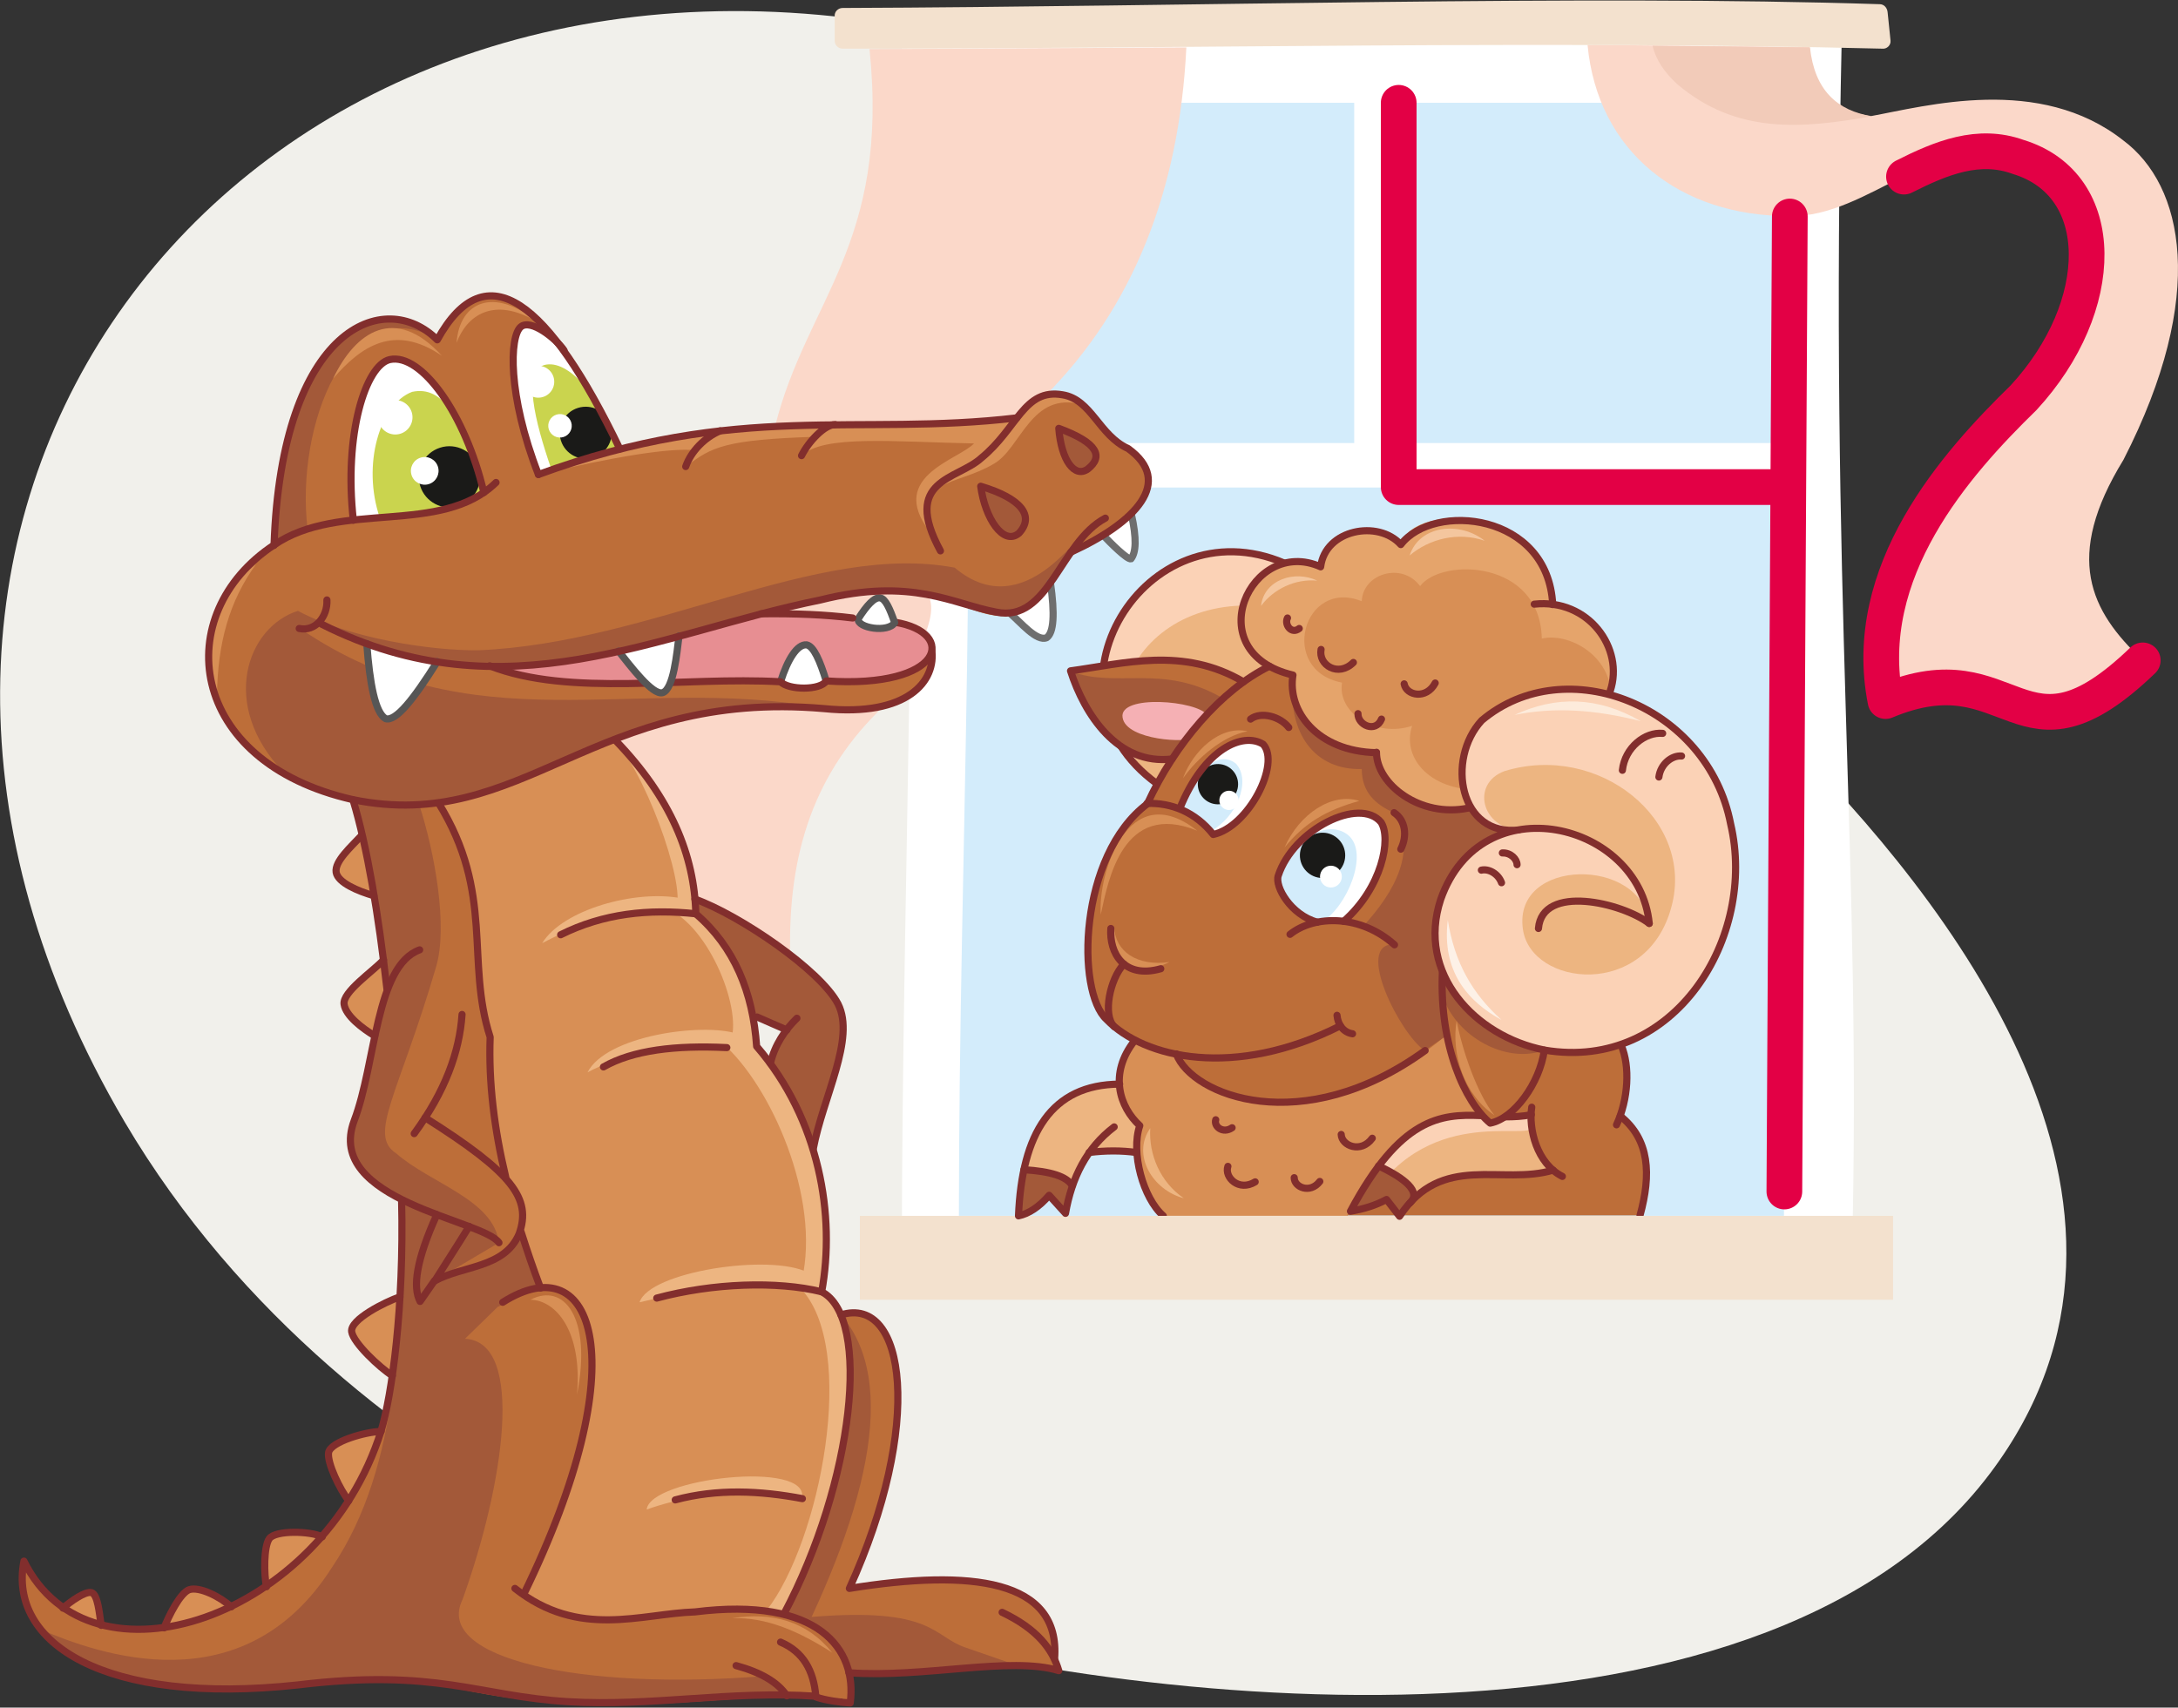 <?xml version="1.0" encoding="utf-8"?>
<!-- Generator: Adobe Illustrator 21.1.0, SVG Export Plug-In . SVG Version: 6.00 Build 0)  -->
<svg version="1.1" id="Layer_1" xmlns="http://www.w3.org/2000/svg" xmlns:xlink="http://www.w3.org/1999/xlink" x="0px" y="0px"
	 viewBox="0 0 519 407" style="enable-background:new 0 0 519 407;" xml:space="preserve">
<rect x="0" y="0" width="519" height="407" fill="#333333" stroke="none"/>
<style type="text/css">
	.st0{fill-rule:evenodd;clip-rule:evenodd;fill:#F1F0EB;}
	.st1{fill-rule:evenodd;clip-rule:evenodd;fill:#A35939;}
	.st2{fill-rule:evenodd;clip-rule:evenodd;fill:#BD6E39;}
	.st3{fill-rule:evenodd;clip-rule:evenodd;fill:#EDB581;}
	.st4{fill-rule:evenodd;clip-rule:evenodd;fill:#D88F55;}
	.st5{fill-rule:evenodd;clip-rule:evenodd;fill:#FFFFFF;}
	.st6{fill-rule:evenodd;clip-rule:evenodd;fill:#D3ECFB;}
	.st7{fill-rule:evenodd;clip-rule:evenodd;fill:#FBD8C9;}
	.st8{fill-rule:evenodd;clip-rule:evenodd;fill:#CAD44E;}
	.st9{fill-rule:evenodd;clip-rule:evenodd;fill:#1A1A18;}
	.st10{fill:none;stroke:#822E2D;stroke-width:1.702;stroke-linecap:round;stroke-linejoin:round;stroke-miterlimit:22.926;}
	.st11{fill:none;stroke:#6E6E6E;stroke-width:1.702;stroke-linecap:round;stroke-linejoin:round;stroke-miterlimit:22.926;}
	.st12{fill:none;stroke:#575656;stroke-width:1.702;stroke-linecap:round;stroke-linejoin:round;stroke-miterlimit:22.926;}
	.st13{fill-rule:evenodd;clip-rule:evenodd;fill:#FBD2B6;}
	.st14{fill-rule:evenodd;clip-rule:evenodd;fill:#E5A46B;}
	.st15{fill-rule:evenodd;clip-rule:evenodd;fill:#F5B0B4;}
	.st16{fill-rule:evenodd;clip-rule:evenodd;fill:#FDEBDB;}
	.st17{fill-rule:evenodd;clip-rule:evenodd;fill:#FDF1E7;}
	.st18{fill-rule:evenodd;clip-rule:evenodd;fill:#F4C69E;}
	.st19{fill-rule:evenodd;clip-rule:evenodd;fill:#F3E1CE;}
	.st20{fill-rule:evenodd;clip-rule:evenodd;fill:#F2CBB9;}
	.st21{fill:none;stroke:#E30045;stroke-width:8.507;stroke-linecap:round;stroke-linejoin:round;stroke-miterlimit:22.926;}
	.st22{fill-rule:evenodd;clip-rule:evenodd;fill:#E78E92;}
</style>
<path class="st0" d="M194.2,384.8c0,5.3-109.7-24.5-164.5-117.4C-53,126.8,48-12.1,198.8,3.9C288.9,16.8,381,3.6,402.6,93.8
	c10.1,42.5-0.6,58.4,23.1,82.1c37.6,37.6,96.9,111.1,48.5,175.3C418.6,425,262.9,406.4,194.2,384.8z"/>
<path class="st1" d="M193.8,273.8l-10.1-20.5l3.9-7.8l-7.1-3.1l-14.6-24.6l-0.2-3.6c10.6,3.8,29.9,16.9,34.1,25
	C203.9,247.6,196.1,261.5,193.8,273.8z"/>
<path class="st2" d="M252.3,398.2l-11.7-1.2c-9.4,0.5-24.8,2.3-38.2,1.7l-15.5-13.9l13.6-71.3c19.3-3.7,16.1,34.2,2,65.2
	c31.9-5.3,50.2-1.4,49.4,17.6L252.3,398.2z"/>
<path class="st1" d="M240.5,396.3l-5.9,1.1c-12.7,1.2-18.9,1.9-32.4,1.3l-21.5-15.6l12.5-75.6c21.1,12.2,16.9,42,0.2,77.9
	c29.1-2.4,28.9,4.7,36.7,7.3L240.5,396.3z"/>
<path class="st3" d="M146.5,176.3c-17.4,3.7-28.5,9-39.1,8.6c-3.2,11-1.6,30,4,55.5c20.4,28,64,11,69.3,33.9l-1.6-1.1
	c-17.5,2.2-38.8,1.2-62.7-2c3,14.4,5.9,26.4,9.6,36.3c19.9-1.6,16,30.7-1.7,74.1c10.3,16.7,39.9-0.8,62.4,3.1
	c11.4-19.9,23.4-67.8,9-76.8c1.8-16.4,1.6-37.9-15.5-58.5c1.1-6.9-4.9-24.4-14.5-31.6C165.9,207,159.8,189.4,146.5,176.3z"/>
<path class="st4" d="M146.5,176.3c-17.4,3.7-32.9,8.8-43.5,8.4c-3.2,11,2.9,30.2,8.5,55.7l5.1,30.8c3,14.4,8.6,25.8,12.3,35.7
	c18-0.2,16.1,31.5-3.7,72.8c13.5,13.6,35,0.2,57.5,4.1c12.6-16.1,22-62.6,7.9-76.9c5.6-19-5.8-46.2-17.4-57.3
	c4.7-5-2.3-25.9-12.6-32.2C164.4,214.3,155.2,186.7,146.5,176.3z"/>
<path class="st4" d="M89.4,247l2.8-10.5l-0.8-7.6c-2.5,2.7-9.9,7.7-9.4,10.6C82.5,242.2,86.4,245.1,89.4,247z"/>
<path class="st4" d="M89.5,213.6l-2.9-14.9c-2.3,2.5-6.8,6.6-6.4,9.2C80.6,210.4,85.7,212.5,89.5,213.6z"/>
<path class="st4" d="M15,383.3l9.1,4.1c-0.4-2.7-0.8-7.4-2.3-7.8C20.3,379.2,16.7,381.8,15,383.3z"/>
<path class="st4" d="M39.1,388l7.9-1.8l8.1-3.2c-2.6-2.4-7.6-4.9-10-4.1C42.9,379.8,40.2,385.2,39.1,388z"/>
<path class="st4" d="M63.5,378.1l7.3-5.8l6-6.1c-2.9-1.4-11.1-1.6-12.6,0.4C62.8,368.5,62.8,375.2,63.5,378.1z"/>
<path class="st4" d="M83.1,357.8l7.7-16.5c-3.5,0-12,2.4-12.5,5C77.9,348.8,81.1,355.3,83.1,357.8z"/>
<path class="st4" d="M93.5,327.9l1.8-18.7C79.5,316.1,81.8,317.8,93.5,327.9z"/>
<path class="st2" d="M128.8,306.9c10.2-3.1,22.9,18.5-3.8,73.2c17.7,12.5,41.5-0.3,61.8,4.6c13.1,2.7,16.9,10.2,15.7,21.1l-1.9-0.9
	l-11.4-0.6c-27.7,0.7-49.5,5.7-85.9-3.1c-28.6-4.9-101.9,11.9-97.6-29c12.3,26.7,54.7,15.4,71.1-6c18.8-19.5,18.7-51.4,18.9-80
	l-8.3-12.9l4.9-37.5l-2.8-20.7l-5.3-24.5l20.3,0.7c11.9,16.5,7.7,39,12.3,55.8l0.7,16.8l3,16.5c3.9,4.4,4.9,8.9,3.1,13.6
	L128.8,306.9z"/>
<path class="st1" d="M118.9,296.2l-15.4,9.1c6.9-3.9,17.7-3.1,20.6-11.7l4.6,13.3l-10.1,4.6l-7.8,7.6c14.5,0.7,9.2,35-0.6,62.2
	c-6.9,14.1,28.6,21.7,71.8,18.2l5.4,4.6c-27.6-1.7-33.2,6.7-84.1-3c-30.1-5.2-69,13.2-93.6-12.7c13.4,5.7,48.2,18.5,69.4-14.8
	c16.6-24.5,16.4-59.1,16.6-87.7c-9.8-4.8-14.2-10.2-11.3-18.8l8.3-32.1l-3.3-19.9l-5.3-24.5l15.8,1.2c3.7,11.4,6.9,29.1,4,38.7
	c-8.9,30.4-16.3,40-9.5,44.4C102.6,282.1,117.6,285.9,118.9,296.2z"/>
<path class="st5" d="M441.3,299.7H214.9c0-96.3,5.2-198.8,0-288.9l224-3.2C435.8,147,443.7,202.4,441.3,299.7z"/>
<path class="st6" d="M425.1,289.8H228.5c0-88.4,5.2-174,0-265.3h199.1C423.6,105.6,426,201.4,425.1,289.8z"/>
<path class="st7" d="M210.7,168.2c7.4-11,13.4-21.4,10.4-26.5l-26.4-9l-48.2,43.6c8.2,7.2,16.5,19.7,19.1,38l11.9,5.9l10.8,7.4
	C187.7,203.3,194.1,183.9,210.7,168.2z"/>
<path class="st7" d="M184.7,101.6l56.2-1.9l8.3-5.5c20.6-20.8,31.8-48.4,33.5-82.9l-75.5,0.4C212,58.3,192.2,71.6,184.7,101.6z"/>
<path class="st7" d="M445.7,27.7c-7.1-1.3-13.5-3.9-14.5-16.5l-52.9-0.5c2.4,25.5,22,40.9,48.2,40.8c18.8,0.4,35.6-21.1,54.3-14.2
	c21.7,6.6,21.4,35.6,1.3,57.4c-16.2,15.8-39,41.4-32.9,72.3c30.8-12.9,31.8,18.7,61.3-9.7c-12.4-11.7-18.8-24.4-4.5-47.7
	c20.2-39.4,14.2-65.5,0-76.1C486,17.7,458.9,25.3,445.7,27.7z"/>
<rect x="244.8" y="105.6" class="st5" width="187.7" height="10.6"/>
<path class="st3" d="M266.8,258.4c-13,0.1-20.1,7.5-22.8,20.5l9,1.8l2.5,2.1l4-7.9h11.3l1.3-5.9L266.8,258.4z"/>
<path class="st2" d="M181.4,146.3c14.2-4.6,34.6-7.3,41.8-4.2c13.5,4.7,20.2,11.2,32.1-10.5c6.2-3.1,28.2-15.4,13.6-24.7l-6.1-4.9
	c-5.5-8.5-12.7-12.7-20.4-2.4c-21.7,4.9-53.3-2.4-94.6,7.4c-18.7-39.7-34.9-44.6-43.5-26c-12.8-12.6-37.3-3-38.9,49
	c-26.4,19.1-15.3,44.8,0.4,53.2l82.7-12.7l35.7-2c23.1,1.7,37.7,1.1,38.3-13.9c-2.6,7-11.9,9-25.6,7.7c-3.9,2.5-7.5,2.5-10.9,0.2
	c-23.1-1.3-49.2,4.2-69.3-3.8L181.4,146.3z"/>
<path class="st1" d="M73.3,126.1l-8,3.8c1.5-50.2,23.6-61.5,38.9-49C82.9,68.5,70.3,101.7,73.3,126.1z M205.1,141
	c12.2-2.6,15.3,1.3,24.3,2.7c13.5,4.7,16.4,1.7,25.9-12.1c3.2-8-10.7,18.2-27.8,3.7c-32.9-6.2-72,18-113.6,19.7
	c-11.1,0.1-30.6-2.8-42.9-9.4c-12.1,3.8-18.9,22.4-3.4,38.5c42.3,26.4,75.5-21.1,127.5-15.5c-44.3-7.8-82.5,9.3-123.6-18.8l5.4-1
	l15.2,6.1l12.2,2.8l12.4,1.1C145.9,158.8,175.6,147,205.1,141z"/>
<path class="st4" d="M241.3,99.7c-28.4,4.4-67.3-3.8-112.9,13.4c17.8-4.2,31-6.4,37.3-5.8l-2.2,3.9c6-4.7,9.4-6.4,30.9-7.1l-3.3,4.5
	c5-5,21.8-3.3,41-2.9c-3.9,4.1-21.8,8.1-9.5,22.3c-5.4-14.4,5-11.9,14.3-17.5c6.4-3.7,8.8-17.3,20.8-14.1
	C251.9,90.9,247.5,94.4,241.3,99.7z"/>
<path class="st4" d="M61,134.5c-6.4,8.8-9.1,18.8-9.3,31.1C47.8,153.3,50.7,142.2,61,134.5z"/>
<path class="st5" d="M84.2,124c11.7-1,21.8-1.4,31.1-6.6c-6.2-22.3-14.4-32.8-22.4-31.7C85,89.1,81.8,111.2,84.2,124z"/>
<path class="st5" d="M132.4,80.9l6.9,10.2l8.4,15.8l-19.5,6.2C119.1,82.5,120,71.4,132.4,80.9z"/>
<path class="st8" d="M131.4,111.9l16.3-5c-4.7-12.5-12.3-21.4-18-19.9C124.6,88.6,127.3,100,131.4,111.9z"/>
<path class="st8" d="M90.5,123.4l16.3-2.2l8.5-3.8c-4.9-17.7-9.7-25.6-17.1-24C90.5,96.3,86.2,110.8,90.5,123.4z"/>
<ellipse transform="matrix(0.953 -0.302 0.302 0.953 -29.312 37.644)" class="st9" cx="107.1" cy="113.7" rx="7.3" ry="7.3"/>
<ellipse transform="matrix(0.953 -0.302 0.302 0.953 -29.149 35.772)" class="st5" cx="101.2" cy="112.3" rx="3.3" ry="3.3"/>
<ellipse transform="matrix(0.953 -0.302 0.302 0.953 -25.625 33.089)" class="st5" cx="94.2" cy="99.5" rx="4.1" ry="4.1"/>
<ellipse transform="matrix(0.953 -0.302 0.302 0.953 -24.632 46.95)" class="st9" cx="139.6" cy="103.2" rx="6.2" ry="6.2"/>
<ellipse transform="matrix(0.953 -0.302 0.302 0.953 -24.434 45.079)" class="st5" cx="133.5" cy="101.5" rx="2.8" ry="2.8"/>
<path class="st4" d="M79.4,90.2c6.6-7.6,14.5-13.2,25.9-5.4C94.2,72.6,84.7,79,79.4,90.2z"/>
<path class="st4" d="M108.8,81.7c2.4-6.5,8.8-11.1,19-5.1C117.8,68.4,109.5,71.8,108.8,81.7z"/>
<path class="st5" d="M250.3,138.8c-3.8,5.7-6.9,7.7-9.7,7.2c2.6,2.2,6.4,6.9,8.8,5.9C251.1,150.8,251.4,146.4,250.3,138.8z"/>
<path class="st10" d="M65.3,130c1.8-52.2,26.4-61.5,38.9-49c11.7-21.2,26.6-9.1,43.5,26"/>
<path class="st10" d="M128.3,113.1c47.7-17.5,76-9,114-13.5"/>
<path class="st10" d="M118.2,115c-13.1,12.8-37.2,4.1-52.9,14.9c-24.9,16.4-20.9,51.7,18.8,60.7c40.7,8.3,57.3-26.5,112.3-21.7
	c19.9,2,26.8-6.6,25.6-14.2"/>
<path class="st11" d="M240.6,146.1c2.6,2.2,6.4,6.9,8.8,5.9c1.7-1.2,2-5.5,0.9-13.2"/>
<path class="st10" d="M171.6,102.7c-3.6,1.5-6.9,4.8-8.2,8.5"/>
<path class="st10" d="M199,101.2c-2.5,0-6.3,4-8,7.4"/>
<path class="st5" d="M104.1,157.7l-16.7-4.3c0.7,9.5,2,16.5,4.5,17.9C94.2,171.9,98.5,166.8,104.1,157.7z"/>
<path class="st10" d="M77.9,143c0.2,4-2.8,7.6-6.6,6.8"/>
<path class="st12" d="M87.4,153.4c0.7,9.5,2,16.5,4.5,17.9c2.4,0.7,6.6-4.5,12.3-13.6"/>
<path class="st1" d="M233.7,115.9c9.7,2.9,12.9,7.1,9.1,11.2C239.1,130.2,234.7,123.5,233.7,115.9z"/>
<path class="st10" d="M233.7,115.9c9.7,2.9,12.9,7.1,9.1,11.2C239.1,130.2,234.7,123.5,233.7,115.9z"/>
<path class="st5" d="M269.5,122.5l-6.6,5c1.7,1.8,5.7,5.8,6.6,5.6C270.6,131.6,270.8,128.3,269.5,122.5z"/>
<path class="st1" d="M252.3,102.1c9.5,3.5,10.6,6.8,6.9,9.7C256.1,114,252.9,109.8,252.3,102.1z"/>
<path class="st10" d="M252.3,102.1c9.5,3.5,10.6,6.8,6.9,9.7C256.1,114,252.9,109.8,252.3,102.1z"/>
<path class="st11" d="M262.9,127.6c1.7,1.8,5.7,5.8,6.6,5.6c1.2-1.5,1.4-4.8,0.1-10.6"/>
<path class="st10" d="M84.2,124c-2.3-20.4,2.9-37,8.7-38.3c7.5-1.6,18,13,22.4,31.7"/>
<path class="st10" d="M128.3,113.1c-7.4-19-6.9-32.9-4.2-35.2c2.4-2,8.4,2.8,10.3,5.6"/>
<path class="st10" d="M100,226.4c-10.5,3.8-10.4,27.1-15.6,40.7c-7.2,19.2,30.8,23.6,34.5,29.1"/>
<path class="st10" d="M110.1,241.8c-0.6,8.9-4,18.3-11.4,28.4"/>
<path class="st10" d="M101.3,266.4c20.9,13.2,25.4,19.3,22.4,27.7c-3.5,8.2-13.4,7.5-20.1,11.2c2.7-4.3,5.5-8.6,8.2-13"/>
<path class="st10" d="M103.5,305.3l-3.4,4.9c-1.8-3.4-0.9-9.9,4-20.7"/>
<path class="st10" d="M95.7,286.2c0.6,25.4-2.3,46.3-4.9,54.9c-14.1,44.8-69.3,63.2-85.1,31c-3.8,19.5,19.2,34.5,65.3,29.5
	c33.1-4,42.9,2.7,64.4,4c20.1,1.2,38.5-2.7,59-1.3c-0.5-6.1-3-10.6-8.4-12.9 M84.1,190.6c3.4,11.2,6.1,27.4,8.1,45.1"/>
<path class="st10" d="M187.5,404.2c-2.1-3.2-6.2-5.6-12.1-7.2"/>
<path class="st10" d="M194.5,404.5c2.2,0.8,6.1,1.3,8.1,1.4c1.7-12.8-7.5-25.4-37-21.7c-12.8,0.4-27.6,6.5-42.9-5.6"/>
<path class="st10" d="M119.8,310.4c21.9-13.9,32,14.3,5,69.6"/>
<path class="st10" d="M200.4,313.4c15.5-4.8,19.7,26.3,2,65.2c29.1-4.7,50.4-2.1,48.9,16.8"/>
<path class="st10" d="M238.8,384.3c8.4,4,12,8.8,13.5,13.9c-11.5-3.5-32.1,1.8-50,0.5"/>
<path class="st10" d="M124.2,293.7c1.4,4.4,2.9,8.8,4.6,13.3 M104.5,191.4c13.4,21.7,6.4,37.5,12.3,55.8c-0.4,10.9,1,22,3.7,33.3"/>
<path class="st10" d="M165.6,214.3c10.6,3.8,29.9,16.9,34.1,25c4.2,8.3-3.6,22.2-5.9,34.5"/>
<line class="st10" x1="180.4" y1="242.4" x2="187.5" y2="245.5"/>
<path class="st10" d="M189.9,242.7c-2.8,2.7-5.3,6.4-6.3,10.7"/>
<path class="st10" d="M86,199.3c-2.3,2.5-6.3,6-5.9,8.6c0.4,2.5,5.2,4.5,9,5.6"/>
<path class="st10" d="M91.4,228.8c-2.5,2.7-9.9,7.7-9.4,10.6c0.4,2.7,4.3,5.7,7.3,7.5"/>
<path class="st10" d="M95.3,309.1c-3.5,1.2-11.9,5.4-11.5,8.3c0.4,2.7,6.7,8.6,9.7,10.5"/>
<path class="st10" d="M90.8,341.2c-3.5,0-12,2.4-12.5,5c-0.4,2.5,2.8,9,4.8,11.5"/>
<path class="st10" d="M76.8,366.3c-2.9-1.4-11.1-1.6-12.6,0.4c-1.4,1.9-1.3,8.6-0.7,11.5"/>
<path class="st10" d="M55.1,383c-2.6-2.4-7.6-4.9-10-4.1c-2.2,0.8-4.9,6.3-6,9.1"/>
<path class="st10" d="M24.1,387.4c-0.4-2.7-0.8-7.4-2.3-7.8c-1.5-0.4-5.1,2.2-6.8,3.7"/>
<path class="st4" d="M270.5,247.9l88.7-20.1l27.2,21.2c2.6,11.5,0.1,18.8-4.7,24.2l-16.8-7.5c-17.4,0.2-32.3-1.5-43.8,24.1h-43.8
	c-4-3.8-7.9-13.7-5.6-21.5C267.4,264.6,264.2,255.9,270.5,247.9z"/>
<path class="st2" d="M359.2,227.8l27.2,21.2c2.6,11.5,0.8,13.1-0.3,17c6.6,4.9,8,11.6,5.2,22.3l-0.5,1.4H321l2-4l6.4-1.8l5.2,4.5
	c8.2-11.7,23.7-6.4,35.5-9.5c-3.7-2.8-5.5-7.2-5.2-13.2l-6.3,0.5l-10.5-8.6C355.9,249.8,342.1,241.5,359.2,227.8z"/>
<path class="st13" d="M275.7,186.8l32.4-25.9l-2.1-26.7C273,120.1,245.6,164.9,275.7,186.8z"/>
<path class="st13" d="M370.1,278.9c-3.5-3.1-5.2-7.5-5.2-13.2c-13.8,2.8-26.1-8.7-43.1,23c3.1-0.5,6-1.4,8.6-2.8l3.1,4
	C343.6,274.7,357.9,282.6,370.1,278.9z"/>
<path class="st3" d="M370.1,278.9c-3.5-3.1-5.1-4.5-5.1-10.2c-0.6,3.4-25.8-6-39.9,19.3c3.1-0.5,2.7-0.7,5.3-2.1l3.1,4
	C343.6,274.7,357.9,282.6,370.1,278.9z"/>
<path class="st2" d="M343.8,233.5c5.1,9.2,16,15.7,25.1,17c-1.8,3-1.3,9.4-13.8,17.3C347.9,260.4,341.4,245.2,343.8,233.5z"/>
<path class="st3" d="M275.7,186.8l38.5-14.8l-2-25.1C274.7,134.6,254.9,169.4,275.7,186.8z"/>
<path class="st2" d="M280.2,251.2c7.3,11.5,33.8,21.5,64.6-4.6l-1-14.8c-6.9-16.5,4.8-32.6,18.3-34.1c-4.9,0.9-8.7-0.7-11.3-4.8
	l-33.3-42.2l-15.1,8c-11.5,5.6-22.6,18.6-29.1,32.8c-16.4,12.3-17,44.8-9.7,51.4C267.3,246.7,273,249.8,280.2,251.2z"/>
<path class="st1" d="M339.5,250.4l4.8-3.3l-0.1-8.5c4,9.4,15.5,14.9,23.8,11.7l-24.3-18.4c-6.9-16.5,4.8-32.6,18.3-34.1
	c-4.9,0.9-8.7-0.7-11.3-4.8l-42.6-32.1c-1.5,14.1,5.3,22.7,16.4,22.4c0,5.5,3.2,8.4,7.6,10.4c5.8,8.8,0.3,18.8-7.2,27l7.3,4.4
	C322.6,224.8,333.7,246.6,339.5,250.4z"/>
<path class="st10" d="M306,134.2c-33.1-14.1-60.5,30.7-30.3,52.6"/>
<path class="st14" d="M328,179.3c1.2,8,7,14.2,21.9,13.3c-4.4-17.6,2.4-30.2,33.7-27.9c3.5-9-2.3-19.1-13.7-20.6
	c-0.5-21.9-32.4-25.5-36.2-14.3c-5.1-6.9-19.2-4.4-19.1,5.3c-16.6-7.4-29.5,20.4-6.6,25.8C306.7,169.4,313.9,179,328,179.3z"/>
<path class="st4" d="M336.5,173c-2.6,7.8,4.6,16,17.4,15.2c-3.8-15.1,2.9-21.5,29.8-19.5c2-11.4-9.2-18.1-16.3-16.5
	c-0.4-18.8-23.9-19.3-29-12.5c-4.4-5.9-13.7-2.9-13.9,3.6c-14-5.6-20,16.5-4.7,19.4C318.6,169.9,327.8,175.9,336.5,173z"/>
<path class="st2" d="M279.3,180.9c5-7.6,10.7-13.7,17-18.4c-14.4-8.5-28.6-4.3-41.2-2.6C258.3,170.3,266.2,182.6,279.3,180.9z"/>
<path class="st1" d="M279.3,180.9c5-7.6,5.9-9.8,12.2-14.4c-14.4-8.5-25.4-2.3-36.4-6.5C258.3,170.3,266.2,182.6,279.3,180.9z"/>
<path class="st15" d="M283.4,175.8l4.2-5.4c-2.2-3.4-21-5-20.1,0.6C268.3,176.6,283.8,177.1,283.4,175.8z"/>
<path class="st3" d="M282.1,285.6c-5.6-3.8-8.4-10.4-8-16.7C269.6,275.3,274.7,283.7,282.1,285.6z"/>
<path class="st4" d="M262.3,218c1.8-8.4,5.3-27.2,23-20C268.8,185,261.6,208.2,262.3,218z"/>
<path class="st4" d="M278.7,229.3c-7.7,1.1-13-2.5-13.2-8.4C264,229.7,269.5,233.7,278.7,229.3z"/>
<path class="st4" d="M306.1,202c4.7-5.8,9.9-8.9,17.8-11.1C317.4,188.8,309.6,194,306.1,202z"/>
<path class="st4" d="M347.1,243.3c1.4,7.3,5,17.6,9,22.5C348.8,260.9,345.8,251.1,347.1,243.3z"/>
<path class="st4" d="M281.9,185.5c3.5-4.9,9.5-10.1,15.4-11.2C290.7,172.8,284.2,179.1,281.9,185.5z"/>
<path class="st13" d="M362.1,197.8c-6.4-0.5-16,7.5-18.9,16.6c-5.8,17.6,8.1,32.6,24.8,35.9c31.1,5.2,50.6-27.1,44.3-53.9
	c-5.4-28.1-39.2-41.6-59.3-24.7C344.4,181,347.8,199.6,362.1,197.8z"/>
<path class="st3" d="M362.1,197.8c16.9-2.5,30.1,10.8,30.8,22.3c-1.6-15.9-32.5-15.8-30,1.4c1.9,13.6,29.5,16.9,35.4-5.4
	c5.6-20.7-17.3-39.2-39.8-32.3C350.4,186.8,353.1,197.5,362.1,197.8z"/>
<path class="st10" d="M393,220.1c-2.4-24.1-40-33.4-49.7-5.7c-5.8,17.6,8.1,32.6,24.8,35.9c31.1,5.2,50.6-27.1,44.3-53.9
	c-5.4-28.1-39.2-41.6-59.3-24.7c-8.6,9.3-5.3,27.9,9,26.1"/>
<path class="st10" d="M302.5,158.8c-11.5,5.6-22.6,18.6-29.1,32.8c-16.4,12.3-17,44.8-9.7,51.4c9,9.3,30.5,14.2,55.7,1.5"/>
<path class="st10" d="M280.3,251.2c3.7,9.9,30,20.4,59.3-0.8"/>
<path class="st10" d="M383.7,164.7c3.4-10.1-5.1-22.1-18.1-20.7"/>
<path class="st10" d="M370,144.1c-1.1-21.9-28.4-24.5-36.2-14.3c-5.4-6-18-3.6-19.1,5.3c-16.6-7.4-29.5,20.4-6.6,25.8
	c-1.4,8.5,5.7,18.2,19.9,18.5"/>
<path class="st10" d="M328,179.3c0,7.6,10.4,15.7,21.9,13.3"/>
<path class="st10" d="M342,162.8c-2.1,4-6.9,3-7.4,0.2"/>
<path class="st10" d="M327,271.3c-2.7,3.7-7.3,1.8-7.4-0.9"/>
<path class="st10" d="M299.1,281.7c-3.9,2.4-7.4-1.1-6.5-3.7"/>
<path class="st10" d="M314.5,281.6c-2.3,3-6.1,1.4-6.1-0.9"/>
<path class="st10" d="M293.6,268.8c-2.2,1.5-4.4-0.3-3.9-1.9"/>
<path class="st10" d="M322.5,157.9c-3.6,3.6-8.4,0.6-7.7-3.1"/>
<path class="st10" d="M309.6,149.8c-1.9,1.5-3.6-1-2.8-2.5"/>
<path class="st10" d="M329.2,171.4c-1.4,3.4-5.7,1.4-5.6-1.3"/>
<path class="st5" d="M313.9,219.8l6.3-0.2c9.1-8,11.4-19.7,8.9-23.6c-5.1-6.2-20.9,1.7-24.5,12.7
	C303.7,211.3,307.6,218.1,313.9,219.8z"/>
<path class="st6" d="M321.2,199c-5.4-4.3-14.5,2.3-16.7,10.4l2.9,6.4l5.6,3.8l2,0.1C320.8,216.4,326.5,203.3,321.2,199z"/>
<path class="st10" d="M307.4,222.7c5.9-4.7,16.9-4.7,24.9,2.5"/>
<path class="st5" d="M281.2,192.9l-0.6-0.2c3.5,1.1,5.8,2.9,8.5,6.3c8.4-1.8,16.1-16.9,11.9-21.5C296.3,174.5,287,178.5,281.2,192.9
	z"/>
<path class="st6" d="M294.5,182c-5.1-4-11,4.3-13.1,10.5l7.1,5.6C294.6,194.9,298.3,186.1,294.5,182z"/>
<path class="st10" d="M267.8,229.8c-3.3,3.5-5.1,12.1-2.3,14.9"/>
<path class="st10" d="M332.2,193.7c2.7,1.8,3.2,5.5,1.6,8.7"/>
<path class="st10" d="M322.3,246.4c-2.1-0.3-3.5-2.1-3.7-4.4"/>
<path class="st10" d="M298,171.4c2.5-1.9,7.1-0.6,9.1,2"/>
<path class="st10" d="M277.2,289.8c-4.8-4.2-7.8-15.1-5.6-21.5c-4.8-4.4-7.5-12.4-1.2-20.3"/>
<path class="st10" d="M365,263.9c-0.8,5.2,1.2,13.4,7.3,16.5"/>
<path class="st10" d="M385.2,268.1c2.8-6,3.3-13.9,1.1-19"/>
<ellipse transform="matrix(2.128460e-02 -1 1 2.128460e-02 104.548 514.633)" class="st9" cx="315.1" cy="203.9" rx="5.4" ry="5.4"/>
<ellipse transform="matrix(2.094653e-02 -1 1 2.094653e-02 101.405 521.66)" class="st5" cx="317.1" cy="209.1" rx="2.6" ry="2.6"/>
<path class="st10" d="M368,250.3c-1.1,7.9-7.2,16.3-12.9,17.4c-6-5-12.1-18.4-11.4-35.8"/>
<ellipse transform="matrix(2.113703e-02 -1 1 2.113703e-02 97.093 473.157)" class="st9" cx="290.2" cy="187" rx="4.8" ry="4.8"/>
<ellipse transform="matrix(2.131166e-02 -1 1 2.131166e-02 95.817 479.502)" class="st5" cx="292.8" cy="190.8" rx="2.3" ry="2.3"/>
<path class="st10" d="M386.6,183.6c0.6-5.5,5.5-9.2,9.6-8.8"/>
<path class="st10" d="M395.3,185.2c0.4-3.1,3.1-5.2,5.4-5"/>
<path class="st10" d="M393,220.1c-6.4-4.9-25.5-9.5-26.4,1.2"/>
<path class="st10" d="M296.3,162.5c-14.4-8.5-28.6-4.3-41.2-2.6c3.3,10.3,11.2,22.6,24.2,21"/>
<path class="st16" d="M360.9,170.4c9.5-1.9,19.1-1.3,30.1,1.5C380.8,166,370.8,165.8,360.9,170.4z"/>
<path class="st17" d="M357.8,243.1c-7-6.3-11.2-13.7-12.8-23.8C343.5,231.4,349.7,238.7,357.8,243.1z"/>
<path class="st10" d="M358,203.3c2-0.1,3.5,1.5,3.5,2.8"/>
<path class="st10" d="M353,207.4c1.7-0.4,4,0.8,4.8,3"/>
<path class="st10" d="M276.6,230.9c-8.8,2.5-12.3-3.8-11.9-9.6"/>
<path class="st18" d="M313.9,138.4c-5.3-0.5-10.4,2-13.4,6C301.2,138.2,308.5,135.8,313.9,138.4z"/>
<path class="st18" d="M353.8,128.9c-6.3-2.2-13.2-0.5-17.9,3.5C338.3,125.1,347.9,124.2,353.8,128.9z"/>
<path class="st10" d="M273.3,191.5c5.8-0.2,11.5,2,15.8,7.4c8.4-1.8,16.1-16.9,11.9-21.5c-4.8-3-14.1,1-19.9,15.4"/>
<path class="st10" d="M320.2,219.6c9.1-8,11.4-19.7,8.9-23.6c-5.1-6.2-20.9,1.7-24.5,12.7c-0.9,2.6,3,9.4,9.3,11.1"/>
<path class="st10" d="M386.1,266c7,5.6,7.4,13.9,4.7,23.7"/>
<path class="st10" d="M259.5,274.7c4-0.5,7.7-0.5,11.3,0"/>
<path class="st1" d="M337,285.7c-0.3-3.3-3.2-5.9-8.5-7.8c-2.2,2.9-4.4,6.4-6.7,10.8c3.1-0.5,6-1.4,8.6-2.8l3.1,4
	C334.6,288.2,335.8,286.9,337,285.7z"/>
<path class="st10" d="M328.5,277.9c6.2,2.9,10.3,6.2,7.5,8.8"/>
<rect x="204.9" y="289.8" class="st19" width="246.2" height="20"/>
<rect x="322.7" y="17" class="st5" width="10.6" height="92.7"/>
<path class="st20" d="M399.6,20c14.3,12.2,30.1,10.6,46.5,7.7c-8.3-1.3-13.7-6.2-14.8-16.4l-37.5-0.4
	C394.6,14.4,396.8,17.4,399.6,20z"/>
<path class="st21" d="M453.7,42.1c8.9-4.5,17.8-8.1,27.2-4.7c21.7,6.6,21.4,35.6,1.3,57.4c-16.2,15.8-39,41.4-32.9,72.3
	c30.8-12.9,31.8,18.7,61.3-9.7"/>
<path class="st19" d="M200.8,1.9C283.1,1.6,377.6-1.3,447.9,1c1.1,0,1.8,0.9,1.9,1.9l0.7,6.8c0.1,1.1-0.9,2-1.9,1.9
	c-80.3-2-165.3,0-247.8,0c-1.1,0-1.9-0.9-1.9-1.9V3.9C198.8,2.8,199.7,1.9,200.8,1.9z"/>
<path class="st21" d="M426.5,51.6L425.2,284 M333.3,24.5v91.6h91.9"/>
<path class="st1" d="M255.6,282.3l-5.5-2.6l-6.4-0.1c-0.6,3.1-1,6.5-1.1,10.2c2.4-0.5,4.9-2.1,7.3-4.9l3.9,4.3
	C254.3,286.7,254.9,284.4,255.6,282.3z"/>
<path class="st15" d="M116.5,158.8c26.4,0.1,44.3-8.3,66.5-12.5l21.4,1.2c-0.4,3.3,7.6,3.9,8.7,0.9c15.1,2.4,11.8,15.9-16.3,14
	c-1.4,2.3-9,2.2-10.9,0.2C162.9,161.3,135.8,166.3,116.5,158.8z"/>
<path class="st22" d="M116.5,158.8c26.4,0.1,44.3-8.3,66.5-12.5l21.4,1.2c-0.4,3.3,7.6,3.9,8.7,0.9c15.1,2.4,11.8,15.9-16.3,14
	c-1.4,2.3-9,2.2-10.9,0.2C162.9,161.3,135.8,166.3,116.5,158.8z"/>
<path class="st5" d="M186,162.5c4.2,2.1,7.8,2.1,10.9-0.2c-1.5-4.9-3-8.4-4.7-8.7C190,153.5,187.7,157.1,186,162.5z"/>
<path class="st3" d="M154.1,359.8c14.1-5.1,28.9-4.3,37-2.7C193.1,347.9,154.8,352.3,154.1,359.8z"/>
<path class="st12" d="M196.9,162.4c-1.5-4.9-3-8.4-4.7-8.7c-2.2-0.2-4.5,3.4-6.2,8.8"/>
<path class="st3" d="M162.3,214.1c-10.9-2.1-28.2,2.7-33.1,10.7c12.2-6.4,22.1-8.9,36.1-6.6L162.3,214.1z"/>
<path class="st3" d="M175.7,246.4c-8.3-2.7-31.2,0.4-35.7,9.2c6.9-3.8,23-8.2,33.2-5.9L175.7,246.4z"/>
<path class="st3" d="M192.5,303.3c-9-4.6-37.8-0.2-40.1,7.1c16.7-4,31.7-5.7,43.5-2.6L192.5,303.3z"/>
<path class="st4" d="M174.4,385.7c8.3-0.3,16.1,3.2,23.9,8.2C192.2,386.3,183.9,384.2,174.4,385.7z"/>
<path class="st4" d="M137.5,332.4c1.3-15.1-5-22.5-11.1-22.6C134.4,305.6,141.1,314.1,137.5,332.4z"/>
<path class="st10" d="M213.2,148.3c15.1,2.4,11.8,15.9-16.3,14c-1.4,2.3-9,2.2-10.9,0.2c-23.1-1.3-50.2,3.7-69.3-3.8"/>
<path class="st5" d="M161.8,151.6l-14.4,3.6c2.8,3.5,8.1,10.6,10.5,9.9C160.5,164.4,161.3,155.6,161.8,151.6z"/>
<path class="st5" d="M204.5,147.5c-0.3,2.2,7.2,3.4,8.7,0.9c-1.2-3.4-2.2-5.7-3.5-5.9C208.4,142.3,206.6,144.2,204.5,147.5z"/>
<path class="st12" d="M204.5,147.5c-0.3,2.2,7.2,3.4,8.7,0.9c-1.2-3.4-2.2-5.7-3.5-5.9C208.4,142.3,206.6,144.2,204.5,147.5z"/>
<path class="st12" d="M147.4,155.2c2.8,3.5,8.1,10.6,10.5,9.9c2.6-0.8,3.4-9.5,3.9-13.5"/>
<path class="st10" d="M263.4,123.5c-10.9,5.8-13.4,25-26,22.4c-10.3-1.9-20-8.4-41.9-2.9c-38.6,7.8-75,27.9-118.8,5.8"/>
<path class="st10" d="M224.1,131.3c-9.3-17.1,4-16.9,9.7-22.1c8.7-7.1,10.2-16.7,19.4-15.1c6.9,1.1,8.7,9.7,15.6,12.8
	c11,7.9,1.9,17.6-13.6,24.7"/>
<path class="st10" d="M203.2,147.3c-6.5-0.8-13.7-1.1-21.8-1"/>
<ellipse transform="matrix(0.953 -0.302 0.302 0.953 -21.479 43.012)" class="st5" cx="128.3" cy="91" rx="3.8" ry="3.8"/>
<path class="st10" d="M191.2,357.2c-10.1-1.9-20.2-2.4-30.3,0.3"/>
<path class="st10" d="M195.8,307.9c-10.6-2.6-25.9-2.1-39.3,1.5"/>
<path class="st10" d="M146.5,176.3c13.4,13.8,19,27.7,19.3,41.5c9.2,7.9,13.6,18.7,14.5,31.6c15.1,17.5,18.8,40.5,15.5,58.5
	c11.9,6.1,7.7,45.3-9,76.8"/>
<path class="st10" d="M173.2,249.7c-12.2-0.6-22.4,0.6-29.4,4.6"/>
<path class="st10" d="M165.8,217.8c-11.2-1.2-22-0.1-32.2,5"/>
<path class="st10" d="M266.8,258.4c-16.3,0.1-23.3,11.8-24.1,31.4c2.4-0.5,4.9-2.1,7.3-4.9l3.9,4.3c1.5-8.5,5-15.6,11.6-20.6"/>
<path class="st10" d="M352.8,265.9c-9.5-0.4-19.1,0.5-31,22.8c3.1-0.5,6-1.4,8.6-2.8l3.1,4c10.1-15.3,24.4-7.3,36.6-11 M364.9,265.7
	c-2.1,0.4-4.1,0.5-6.1,0.5"/>
<path class="st10" d="M244,278.8c6.4,0.4,10.2,1.6,11.5,3.8"/>
</svg>
